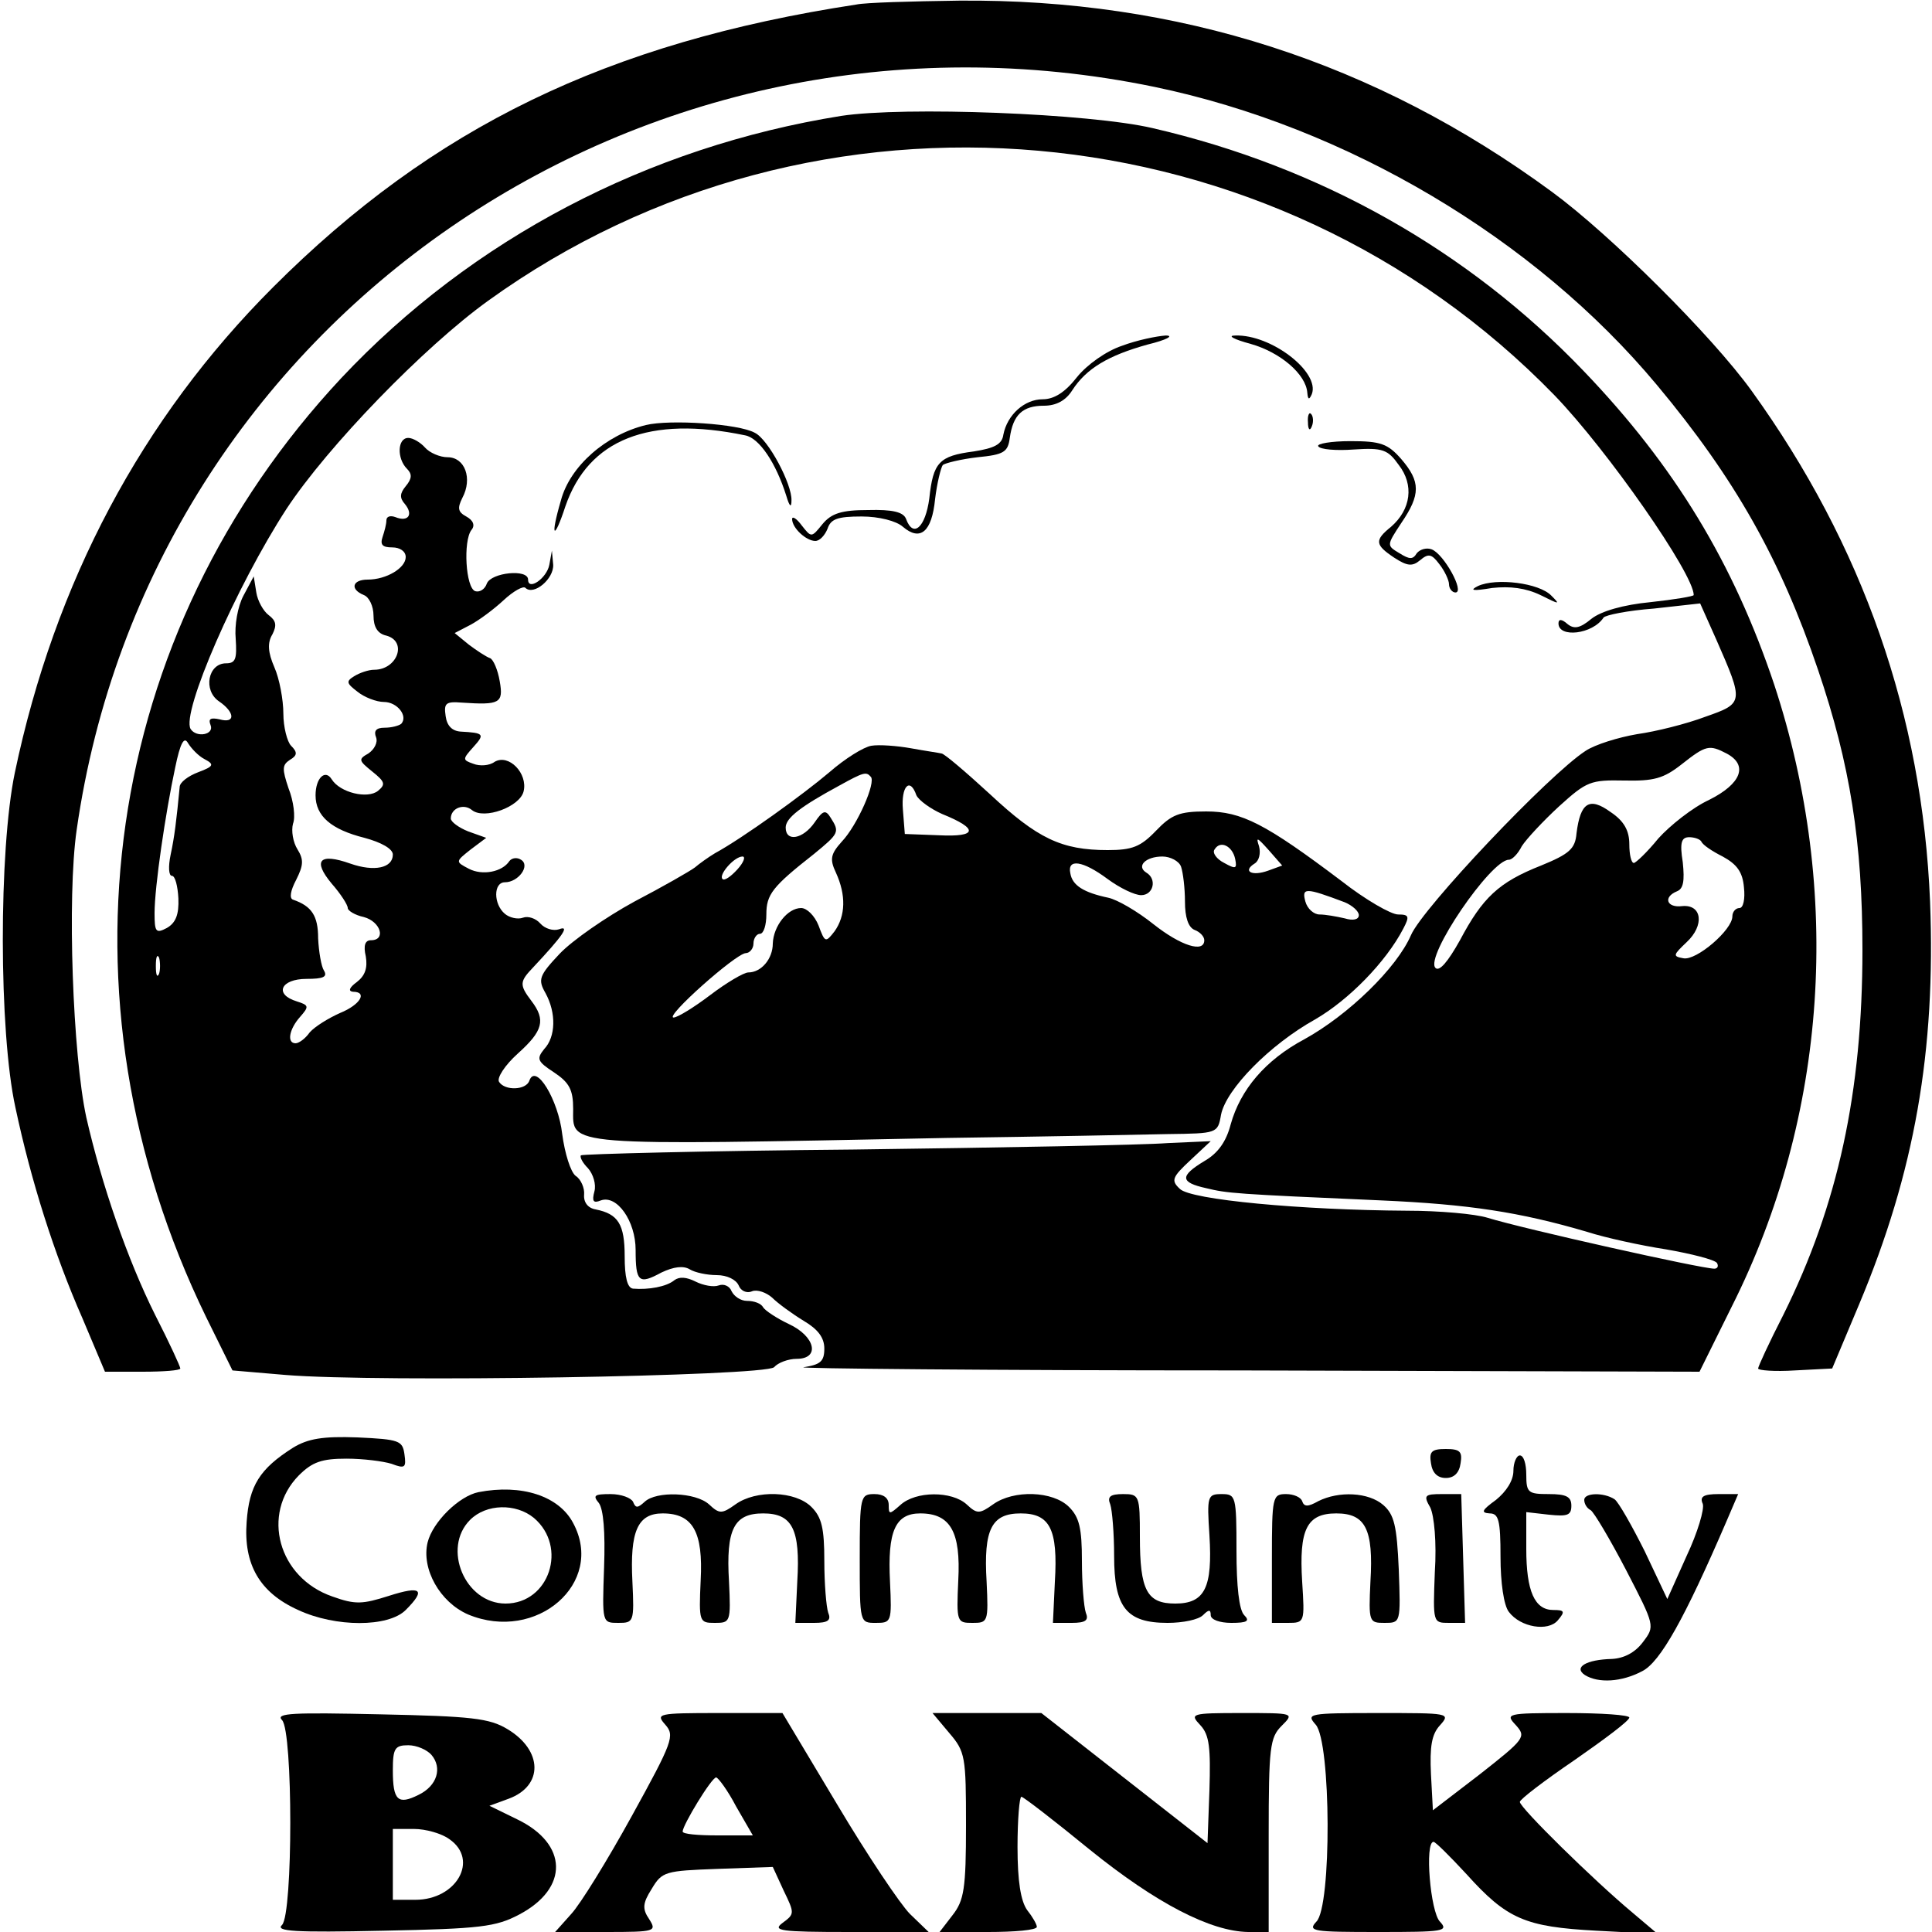 <?xml version="1.0" standalone="no"?>
<!DOCTYPE svg PUBLIC "-//W3C//DTD SVG 20010904//EN"
 "http://www.w3.org/TR/2001/REC-SVG-20010904/DTD/svg10.dtd">
<svg version="1.0" xmlns="http://www.w3.org/2000/svg"
 width="300pt" height="300pt" viewBox="0 0 300 300"
 preserveAspectRatio="xMidYMid meet">
<g transform="translate(0,300) scale(0.1,-0.1)"
fill="#000000" stroke="none">
<path d="M1330 2993 c-387 -59 -658 -191 -906 -439 -204 -204 -339 -458 -401
-754 -25 -120 -25 -402 1 -520 24 -113 60 -227 104 -327 l35 -83 59 0 c32 0
58 2 58 5 0 3 -17 40 -39 83 -43 86 -83 202 -107 307 -21 97 -30 342 -15 446
113 792 877 1319 1674 1154 298 -62 590 -235 780 -463 121 -145 192 -271 250
-442 50 -147 69 -268 69 -435 0 -221 -38 -396 -123 -567 -22 -43 -39 -80 -39
-83 0 -3 26 -5 57 -3 l58 3 42 100 c86 205 119 393 110 625 -12 289 -104 553
-277 793 -62 86 -220 243 -310 309 -275 202 -581 300 -921 297 -74 -1 -145 -3
-159 -6z"/>
<path d="M1306 2820 c-300 -48 -573 -191 -776 -407 -371 -397 -452 -961 -210
-1458 l41 -83 82 -7 c145 -12 744 -2 759 12 6 7 22 13 35 13 37 0 29 35 -12
54 -19 9 -37 21 -40 26 -3 6 -14 10 -25 10 -10 0 -20 7 -24 15 -3 8 -12 12
-20 9 -8 -3 -24 0 -36 6 -14 7 -25 8 -33 2 -12 -10 -40 -15 -64 -13 -9 1 -13
18 -13 50 0 50 -10 66 -45 73 -12 2 -19 11 -18 23 1 10 -5 24 -13 29 -8 6 -17
35 -21 65 -6 53 -41 111 -51 83 -5 -15 -38 -16 -47 -2 -4 6 9 26 29 44 39 35
44 52 21 82 -19 25 -18 30 3 52 45 48 58 66 40 59 -9 -3 -22 1 -29 9 -7 8 -19
12 -27 9 -8 -3 -21 0 -28 6 -18 15 -18 49 0 49 21 0 40 26 25 35 -6 4 -14 3
-18 -2 -11 -17 -42 -23 -63 -12 -21 11 -21 11 3 30 l24 18 -28 10 c-15 6 -27
15 -27 20 0 16 20 24 33 13 19 -15 74 5 80 29 7 28 -23 59 -45 46 -8 -6 -23
-7 -33 -3 -17 6 -17 7 0 26 18 20 17 22 -20 24 -13 1 -21 9 -23 24 -3 20 0 23
25 21 59 -4 65 -1 59 33 -3 18 -10 34 -15 36 -6 2 -21 12 -33 21 l-22 18 25
13 c13 7 36 24 51 38 15 14 31 23 34 19 13 -12 44 14 43 36 l-2 22 -4 -22 c-4
-21 -33 -41 -33 -23 0 17 -57 11 -64 -6 -3 -9 -11 -14 -18 -12 -15 5 -19 78
-6 95 6 7 3 15 -8 21 -13 7 -14 13 -6 29 16 30 4 63 -23 63 -12 0 -28 7 -35
15 -7 8 -19 15 -26 15 -17 0 -18 -32 -2 -48 8 -8 8 -15 -2 -27 -9 -11 -10 -18
-1 -28 13 -16 5 -28 -15 -20 -8 3 -14 1 -14 -5 0 -6 -3 -17 -6 -26 -4 -12 0
-16 15 -16 12 0 21 -6 21 -15 0 -17 -30 -35 -59 -35 -24 0 -28 -15 -6 -24 8
-3 15 -17 15 -32 0 -17 6 -28 20 -31 33 -9 17 -53 -19 -53 -9 0 -23 -5 -31
-10 -13 -8 -12 -11 5 -24 11 -9 30 -16 41 -16 21 0 38 -22 27 -34 -4 -3 -15
-6 -26 -6 -13 0 -17 -5 -13 -15 3 -8 -3 -19 -12 -25 -16 -9 -15 -11 6 -28 20
-16 21 -20 9 -30 -16 -13 -59 -3 -72 18 -10 16 -25 2 -25 -25 0 -32 24 -53 76
-66 26 -7 44 -17 44 -26 0 -21 -29 -27 -66 -14 -48 17 -59 5 -29 -31 14 -16
25 -33 25 -38 0 -4 11 -11 25 -14 26 -7 35 -36 11 -36 -9 0 -12 -8 -8 -25 3
-18 -1 -30 -14 -40 -11 -8 -14 -14 -6 -15 23 0 12 -20 -20 -33 -18 -8 -39 -21
-47 -30 -7 -10 -17 -17 -22 -17 -14 0 -10 22 7 41 14 16 14 18 -5 24 -36 11
-25 35 15 35 26 0 33 3 27 13 -4 6 -8 29 -9 50 0 35 -10 50 -39 60 -6 2 -4 14
5 31 11 22 12 31 2 47 -7 11 -10 29 -7 40 4 10 1 35 -7 55 -10 30 -10 36 2 44
12 7 12 12 2 22 -6 6 -12 29 -12 50 0 21 -6 54 -14 72 -10 23 -11 38 -3 51 7
14 6 21 -6 30 -8 6 -17 22 -19 35 l-4 25 -16 -30 c-9 -17 -14 -46 -12 -67 2
-31 0 -38 -15 -38 -28 0 -36 -42 -11 -59 25 -17 26 -35 1 -28 -14 3 -18 1 -14
-9 6 -15 -22 -20 -31 -6 -15 25 71 222 149 342 64 97 213 251 313 323 509 367
1219 303 1656 -147 82 -85 216 -277 216 -310 0 -2 -30 -7 -67 -11 -42 -4 -77
-14 -92 -26 -18 -15 -27 -16 -37 -8 -9 8 -14 8 -14 1 0 -23 53 -17 70 9 3 4
38 11 78 14 l72 8 25 -56 c43 -98 43 -99 -17 -120 -29 -11 -77 -23 -106 -27
-29 -5 -65 -16 -80 -26 -57 -37 -253 -244 -271 -286 -22 -51 -97 -124 -166
-162 -60 -32 -99 -78 -114 -132 -7 -27 -20 -45 -41 -57 -38 -23 -38 -33 3 -42
33 -8 43 -9 272 -19 135 -6 215 -18 320 -49 28 -9 83 -21 122 -27 40 -7 75
-16 79 -21 3 -5 1 -9 -4 -9 -20 0 -297 62 -352 79 -19 6 -75 11 -125 11 -164
1 -337 17 -353 34 -14 13 -12 18 17 45 l31 29 -67 -3 c-38 -3 -257 -7 -487
-10 -231 -2 -421 -7 -424 -9 -2 -3 3 -12 11 -20 8 -9 13 -25 10 -36 -4 -15 -2
-19 10 -14 25 9 54 -32 54 -77 0 -50 5 -54 40 -35 19 9 34 11 44 5 8 -5 27 -9
42 -9 16 0 30 -7 34 -16 3 -8 12 -13 21 -9 8 3 22 -2 31 -10 9 -9 31 -25 49
-36 22 -13 32 -26 32 -43 0 -20 -6 -25 -32 -29 -18 -2 287 -5 679 -5 l712 -2
50 101 c149 296 172 644 66 966 -63 188 -154 339 -296 487 -179 187 -409 317
-669 377 -98 23 -386 34 -484 19z m-988 -999 c15 -8 14 -11 -10 -20 -16 -6
-29 -16 -29 -23 -5 -52 -8 -77 -14 -105 -4 -19 -3 -33 2 -33 5 0 9 -16 10 -35
1 -25 -4 -38 -18 -46 -17 -9 -19 -6 -19 23 0 41 17 156 32 226 8 39 14 49 20
38 5 -8 16 -20 26 -25z m2363 9 c34 -18 23 -47 -27 -72 -26 -12 -61 -40 -79
-60 -17 -21 -35 -38 -38 -38 -4 0 -7 13 -7 29 0 21 -8 36 -29 50 -33 24 -47
15 -53 -33 -2 -24 -11 -32 -55 -50 -66 -26 -91 -50 -126 -116 -19 -34 -32 -49
-38 -43 -17 17 86 168 114 168 5 0 14 9 20 21 7 11 33 39 58 62 43 39 49 41
101 40 46 -1 61 3 89 25 38 30 43 31 70 17z m-39 -137 c2 -5 17 -15 33 -23 22
-12 31 -24 33 -48 2 -18 -1 -32 -7 -32 -6 0 -11 -6 -11 -13 0 -21 -56 -69 -76
-65 -17 3 -16 5 5 25 28 26 24 59 -7 56 -24 -3 -30 14 -8 23 10 4 12 16 9 45
-5 31 -2 39 10 39 8 0 17 -3 19 -7z m-2395 -205 c-3 -7 -5 -2 -5 12 0 14 2 19
5 13 2 -7 2 -19 0 -25z"/>
<path d="M1742 2463 c-24 -8 -54 -29 -70 -49 -18 -23 -35 -34 -53 -34 -28 0
-55 -24 -61 -55 -2 -15 -14 -21 -46 -26 -54 -7 -63 -17 -69 -73 -6 -45 -25
-62 -36 -32 -4 11 -21 15 -59 14 -41 0 -57 -5 -71 -22 -17 -21 -17 -21 -32 -2
-8 11 -15 15 -15 10 0 -14 22 -34 36 -34 7 0 15 9 19 19 5 15 15 19 53 19 27
0 54 -7 64 -16 27 -23 45 -8 50 43 3 25 9 49 12 53 4 3 28 9 54 12 41 4 47 8
50 30 5 36 20 50 53 50 19 0 34 8 44 24 22 34 56 54 117 71 29 7 42 14 28 14
-14 -1 -44 -7 -68 -16z"/>
<path d="M1942 2466 c46 -13 86 -47 88 -76 1 -11 3 -11 7 -2 13 34 -63 93
-119 91 -13 0 -2 -6 24 -13z"/>
<path d="M2031 2344 c0 -11 3 -14 6 -6 3 7 2 16 -1 19 -3 4 -6 -2 -5 -13z"/>
<path d="M1003 2340 c-62 -15 -118 -64 -132 -117 -17 -58 -11 -64 7 -9 36 104
130 141 279 110 22 -4 48 -43 64 -94 5 -17 8 -19 8 -7 1 25 -36 95 -57 105
-25 14 -132 21 -169 12z"/>
<path d="M2047 2307 c3 -5 28 -7 55 -5 45 3 53 0 70 -24 24 -31 19 -69 -12
-96 -26 -21 -25 -28 5 -48 20 -13 28 -14 40 -4 13 11 18 10 30 -6 8 -10 15
-25 15 -31 0 -7 5 -13 10 -13 15 0 -18 60 -37 67 -8 3 -18 0 -23 -6 -6 -10
-11 -10 -27 0 -20 12 -20 12 3 47 30 44 30 64 0 99 -21 24 -32 28 -79 28 -30
0 -53 -4 -50 -8z"/>
<path d="M2295 2090 c-14 -7 -8 -8 22 -3 28 3 52 0 75 -11 30 -15 31 -15 17
-1 -19 20 -86 28 -114 15z"/>
<path d="M1353 1842 c-12 -2 -41 -20 -65 -41 -40 -34 -134 -102 -178 -126 -10
-6 -24 -16 -31 -22 -8 -6 -50 -30 -94 -53 -44 -24 -96 -60 -116 -81 -32 -34
-34 -40 -22 -61 17 -31 16 -68 -2 -87 -12 -15 -11 -19 15 -36 24 -16 30 -27
30 -57 0 -58 -21 -57 580 -45 146 2 300 5 343 6 77 1 78 1 83 30 8 40 76 109
146 148 52 30 110 89 137 141 10 19 9 22 -8 22 -11 0 -51 23 -88 52 -118 89
-155 108 -210 108 -42 0 -54 -5 -78 -30 -24 -25 -37 -30 -75 -30 -72 0 -109
18 -183 87 -37 34 -71 63 -75 63 -4 1 -25 4 -47 8 -22 4 -50 6 -62 4z m-1 -48
c9 -8 -21 -76 -45 -101 -17 -19 -19 -27 -9 -48 16 -35 15 -67 -2 -91 -14 -18
-15 -18 -25 9 -6 15 -18 27 -27 27 -21 0 -43 -28 -44 -55 0 -24 -18 -45 -38
-45 -7 0 -34 -16 -59 -35 -25 -19 -51 -35 -57 -35 -15 0 96 99 112 100 6 0 12
7 12 15 0 8 5 15 10 15 6 0 10 14 10 30 0 31 9 43 74 94 39 32 40 34 26 56 -8
13 -12 12 -25 -7 -18 -26 -45 -31 -45 -8 0 15 24 33 83 65 38 21 42 22 49 14z
m71 -29 c4 -8 22 -21 40 -29 57 -23 55 -36 -5 -33 l-53 2 -3 38 c-3 36 11 51
21 22z m546 -117 c-25 -9 -40 -1 -21 11 7 4 10 16 7 27 -5 15 -3 14 15 -6 l21
-24 -22 -8z m-51 18 c3 -15 1 -16 -17 -6 -12 6 -19 16 -15 21 9 15 28 5 32
-15z m-773 -16 c-10 -11 -20 -18 -23 -15 -7 6 18 35 31 35 5 0 2 -9 -8 -20z
m689 4 c3 -9 6 -33 6 -54 0 -24 5 -40 15 -44 8 -3 15 -10 15 -16 0 -20 -36 -9
-79 25 -25 20 -56 38 -70 41 -38 8 -56 19 -59 38 -5 23 19 20 58 -9 19 -14 42
-25 52 -25 19 0 25 25 8 35 -16 10 -1 25 25 25 12 0 26 -7 29 -16z m254 -55
c12 -5 22 -14 22 -20 0 -7 -9 -9 -22 -5 -13 3 -30 6 -39 6 -9 0 -19 9 -22 20
-6 22 0 22 61 -1z"/>
<path d="M455 752 c-52 -33 -68 -59 -72 -115 -5 -66 20 -110 80 -137 58 -27
140 -27 167 0 32 32 24 38 -26 22 -41 -13 -52 -14 -88 -1 -84 29 -111 128 -52
188 21 21 36 26 74 26 26 0 57 -4 70 -8 21 -8 23 -6 20 15 -3 21 -8 23 -73 26
-54 2 -77 -2 -100 -16z"/>
<path d="M2222 728 c2 -15 10 -23 23 -23 13 0 21 8 23 23 3 18 -1 22 -23 22
-22 0 -26 -4 -23 -22z"/>
<path d="M2350 716 c0 -15 -11 -32 -27 -45 -22 -16 -24 -20 -10 -21 14 0 17
-10 17 -68 0 -39 5 -75 13 -85 18 -24 61 -31 76 -13 12 14 10 16 -7 16 -29 0
-42 29 -42 95 l0 57 35 -4 c29 -3 35 -1 35 14 0 14 -8 18 -35 18 -32 0 -35 2
-35 30 0 17 -4 30 -10 30 -5 0 -10 -11 -10 -24z"/>
<path d="M743 683 c-30 -6 -71 -46 -79 -78 -10 -41 19 -93 63 -112 106 -44
213 49 163 142 -22 42 -80 61 -147 48z m86 -40 c53 -45 24 -133 -44 -133 -63
0 -99 86 -55 130 25 25 71 26 99 3z"/>
<path d="M930 666 c7 -10 10 -44 8 -100 -3 -86 -3 -86 22 -86 24 0 25 1 22 64
-4 78 8 106 47 106 47 0 63 -29 59 -104 -3 -65 -2 -66 22 -66 24 0 25 1 22 64
-5 82 8 106 53 106 45 0 58 -24 53 -106 l-3 -64 29 0 c22 0 27 4 22 16 -3 9
-6 45 -6 80 0 51 -4 68 -20 84 -25 25 -86 27 -118 4 -21 -15 -25 -15 -41 0
-21 19 -82 21 -100 4 -11 -10 -14 -10 -18 0 -3 6 -18 12 -35 12 -25 0 -28 -2
-18 -14z"/>
<path d="M1335 580 c0 -100 0 -100 25 -100 24 0 25 1 22 64 -4 78 8 106 47
106 47 0 63 -29 59 -104 -3 -65 -2 -66 22 -66 24 0 25 1 22 64 -5 82 8 106 53
106 45 0 58 -24 53 -106 l-3 -64 29 0 c22 0 27 4 22 16 -3 9 -6 45 -6 80 0 51
-4 68 -20 84 -25 25 -86 27 -118 4 -21 -15 -25 -15 -41 0 -23 21 -79 21 -103
-1 -17 -15 -18 -15 -18 0 0 11 -8 17 -22 17 -22 0 -23 -3 -23 -100z"/>
<path d="M1724 664 c3 -9 6 -45 6 -80 0 -80 19 -104 83 -104 24 0 48 5 55 12
9 9 12 9 12 0 0 -7 14 -12 32 -12 25 0 29 3 20 12 -8 8 -12 45 -12 100 0 85
-1 88 -23 88 -22 0 -23 -3 -19 -64 5 -81 -7 -106 -53 -106 -44 0 -55 20 -55
104 0 64 -1 66 -26 66 -20 0 -25 -4 -20 -16z"/>
<path d="M1975 580 l0 -100 25 0 c26 0 26 1 22 64 -5 81 7 106 53 106 45 0 58
-24 53 -106 -3 -63 -2 -64 22 -64 25 0 25 0 22 83 -3 68 -7 85 -24 100 -23 20
-69 22 -101 6 -16 -9 -22 -9 -25 0 -2 6 -13 11 -25 11 -21 0 -22 -4 -22 -100z"/>
<path d="M2221 659 c6 -13 10 -54 7 -100 -3 -79 -3 -79 22 -79 l25 0 -3 100
-3 100 -30 0 c-27 0 -29 -2 -18 -21z"/>
<path d="M2460 671 c0 -6 4 -13 10 -16 5 -3 30 -45 55 -93 45 -87 45 -87 26
-112 -12 -16 -29 -25 -48 -26 -40 -1 -60 -13 -42 -25 21 -13 57 -11 89 6 28
14 66 82 131 233 l18 42 -30 0 c-24 0 -30 -4 -25 -15 3 -8 -8 -45 -25 -81
l-30 -67 -35 74 c-20 40 -41 77 -47 81 -17 11 -47 10 -47 -1z"/>
<path d="M438 329 c17 -18 17 -300 0 -318 -11 -10 19 -12 157 -9 151 3 175 6
211 25 78 41 76 110 -3 148 l-43 21 30 11 c54 20 53 75 -2 108 -28 17 -56 20
-198 23 -135 3 -163 2 -152 -9z m232 -54 c17 -20 9 -48 -20 -62 -32 -16 -40
-9 -40 38 0 34 3 39 24 39 13 0 29 -7 36 -15z m28 -131 c46 -32 11 -94 -53
-94 l-35 0 0 55 0 55 33 0 c18 0 43 -7 55 -16z"/>
<path d="M1033 322 c15 -17 12 -26 -52 -142 -38 -69 -80 -137 -94 -152 l-25
-28 79 0 c77 0 79 1 67 20 -11 16 -10 25 4 47 16 27 21 28 102 31 l86 3 17
-37 c17 -35 17 -36 -2 -50 -16 -12 -4 -14 104 -14 l123 0 -29 28 c-15 15 -66
91 -113 170 l-85 142 -99 0 c-95 0 -98 -1 -83 -18z m110 -127 l26 -45 -55 0
c-30 0 -54 2 -54 6 0 10 45 84 52 84 3 0 18 -20 31 -45z"/>
<path d="M1474 309 c25 -29 26 -37 26 -143 0 -99 -3 -117 -21 -140 l-20 -26
75 0 c42 0 76 3 76 8 0 4 -7 16 -15 26 -10 14 -15 45 -15 98 0 43 3 78 6 78 3
0 51 -37 106 -82 104 -84 188 -127 246 -128 l32 0 0 150 c0 137 2 152 20 170
20 20 20 20 -62 20 -79 0 -81 -1 -64 -19 14 -15 16 -35 14 -101 l-3 -82 -129
101 -129 101 -84 0 -85 0 26 -31z"/>
<path d="M2043 322 c24 -27 25 -283 1 -306 -14 -15 -5 -16 96 -16 101 0 110 1
96 16 -15 15 -24 124 -10 124 3 0 26 -23 51 -50 63 -70 91 -82 202 -88 l95 -5
-39 33 c-60 50 -175 163 -175 172 0 4 38 33 85 65 46 32 85 61 85 66 0 4 -43
7 -97 7 -94 0 -96 -1 -79 -19 16 -18 14 -21 -56 -76 l-73 -56 -3 56 c-2 43 1
62 14 76 17 19 14 19 -96 19 -109 0 -112 -1 -97 -18z"/>
</g>
</svg>